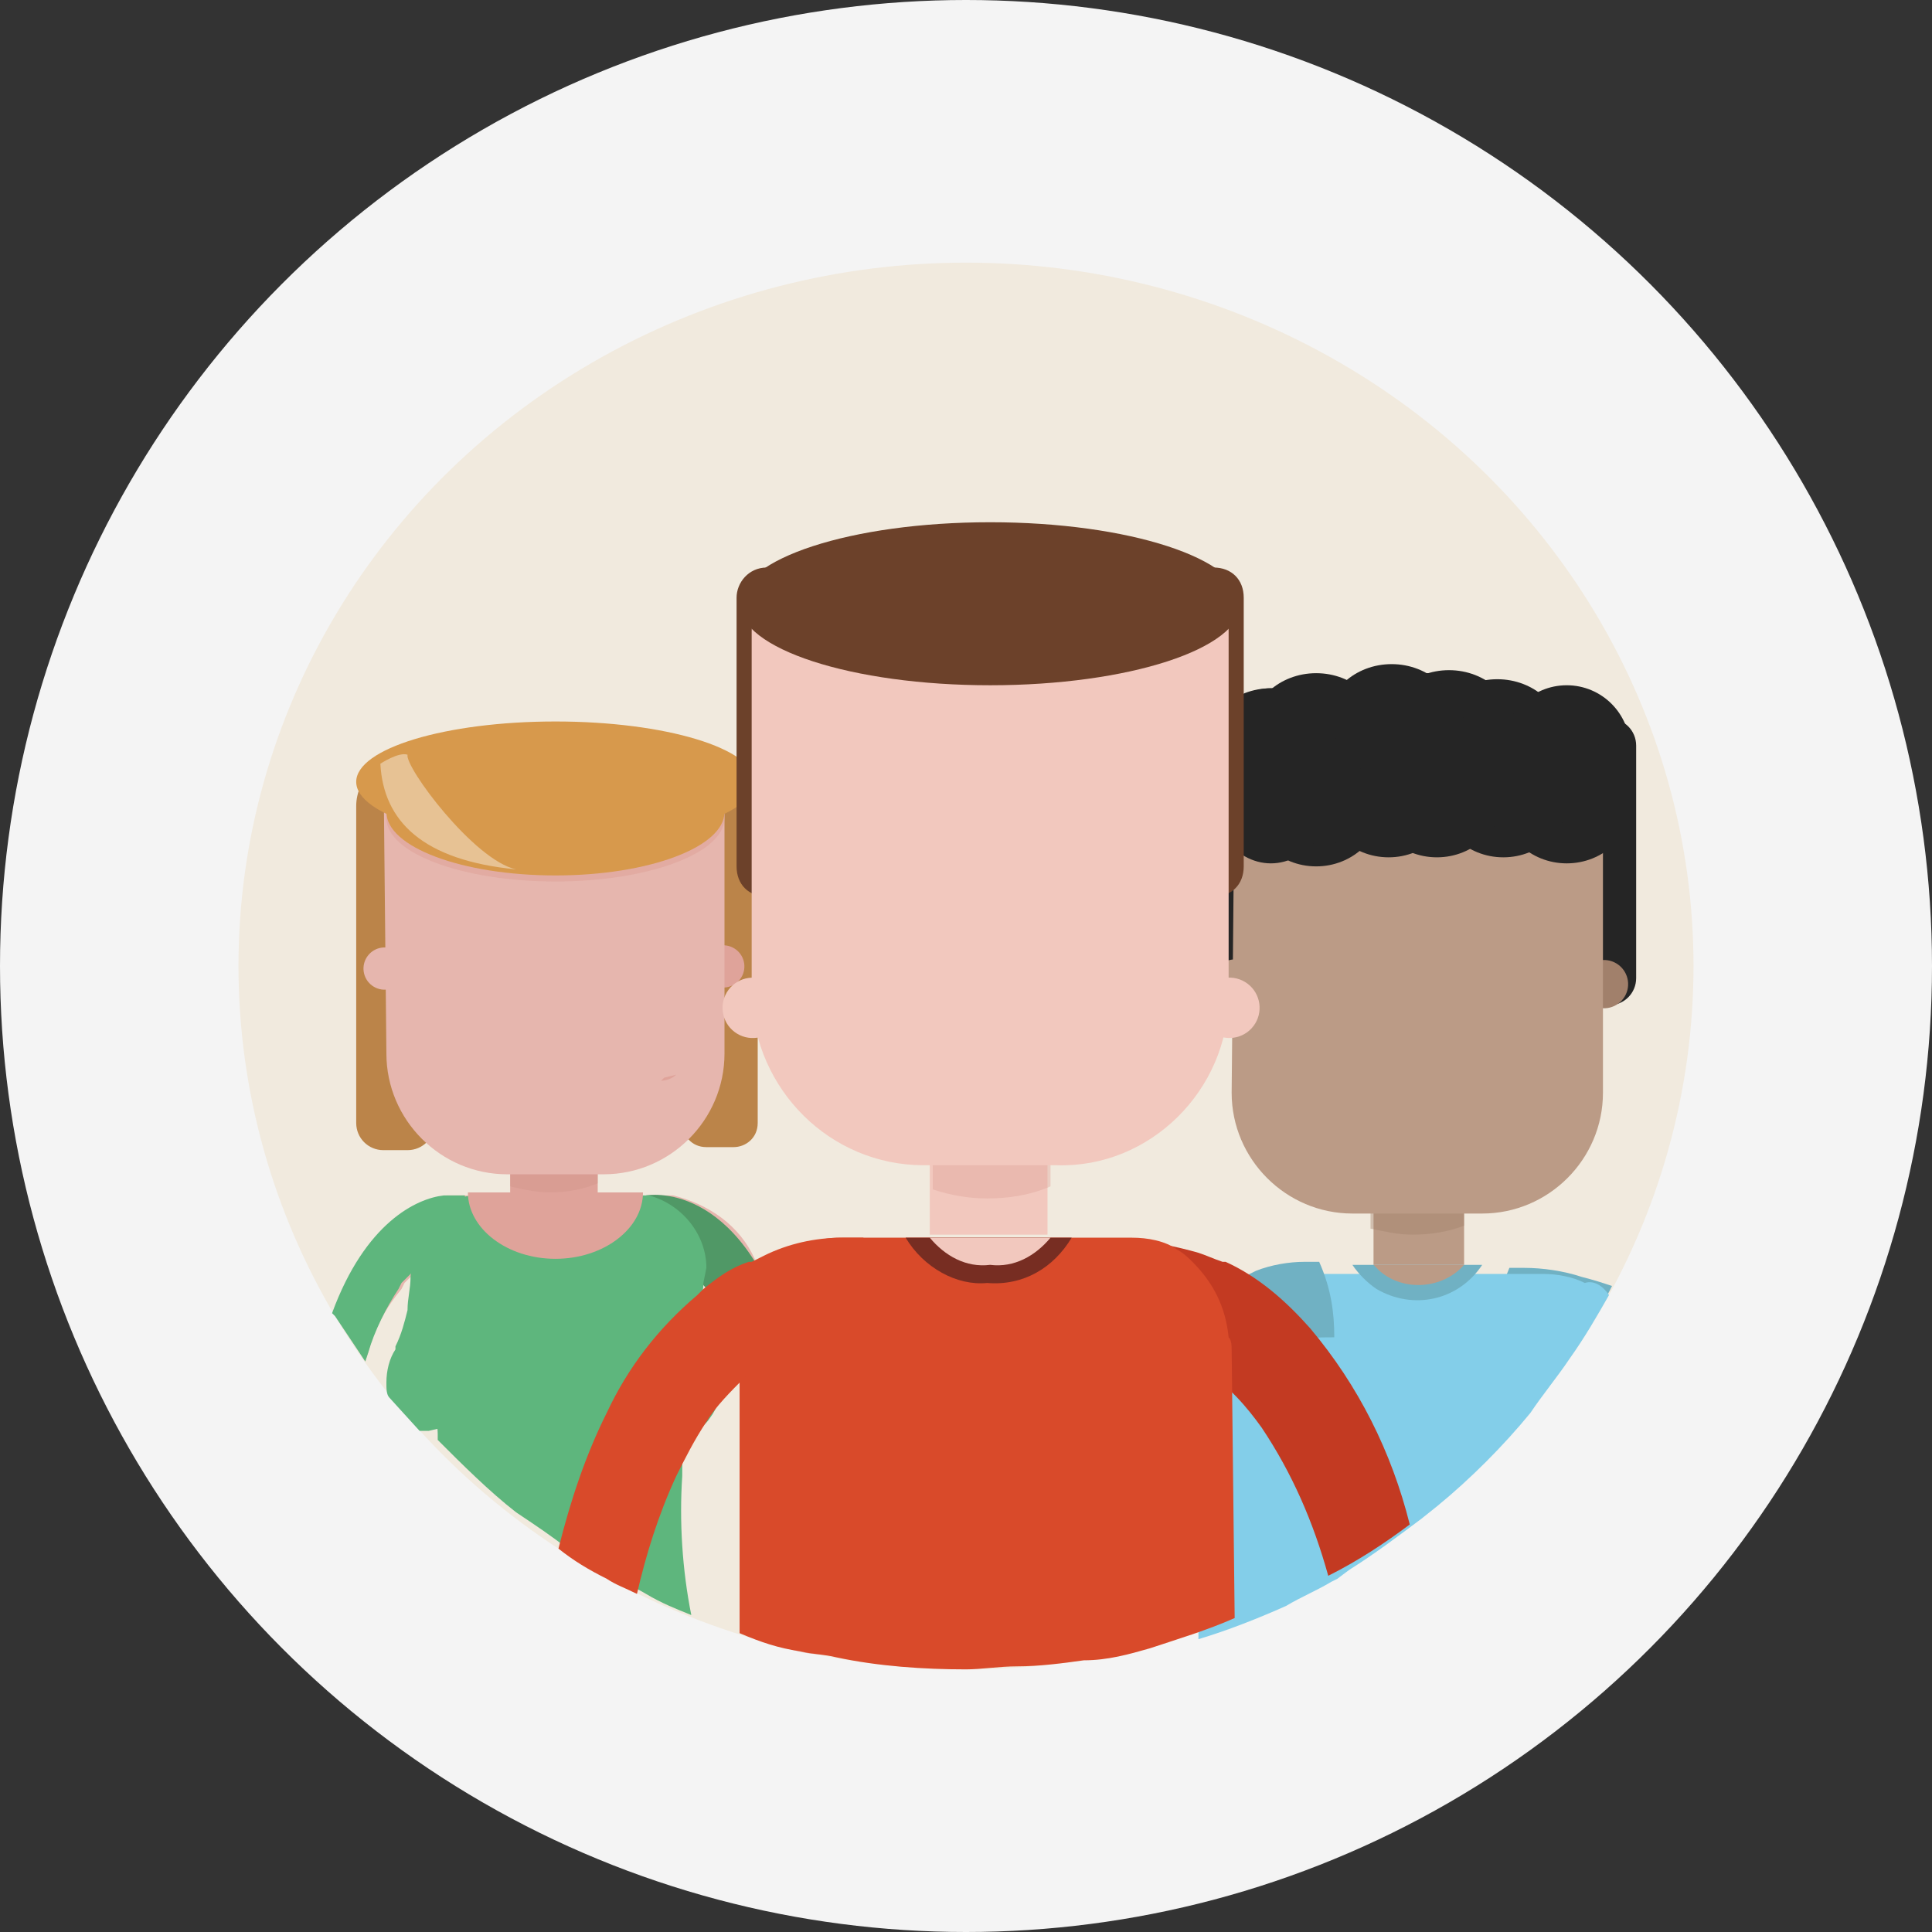 <?xml version="1.0" encoding="utf-8"?>
<!-- Generator: Adobe Illustrator 20.0.0, SVG Export Plug-In . SVG Version: 6.00 Build 0)  -->
<svg version="1.1" id="Layer_1" xmlns="http://www.w3.org/2000/svg" xmlns:xlink="http://www.w3.org/1999/xlink" x="0px" y="0px"
	 viewBox="0 0 64 64" style="enable-background:new 0 0 64 64;" xml:space="preserve">
<rect x="0" y="0" width="64" height="64" fill="#333333" stroke="none"/>
<style type="text/css">
	.st0{fill:#F4F4F4;}
	.st1{fill:#F1EADE;}
	.st2{fill:#E6B6AE;}
	.st3{fill:#509866;}
	.st4{fill:#DFA39A;}
	.st5{fill:#BB8449;}
	.st6{opacity:0.4;fill:#D0938A;enable-background:new    ;}
	.st7{fill:#D7994C;}
	.st8{opacity:0.6;fill:#DFA39A;enable-background:new    ;}
	.st9{opacity:0.4;fill:#FFFFFF;enable-background:new    ;}
	.st10{fill:#5EB67D;}
	.st11{fill:none;}
	.st12{fill:#A05D5C;}
	.st13{fill:#70B1C3;}
	.st14{fill:#83CEE9;}
	.st15{fill:#BB9B86;}
	.st16{opacity:0.4;fill:#A1806B;enable-background:new    ;}
	.st17{fill:#252525;}
	.st18{fill:#A1806B;}
	.st19{fill:#C33A22;}
	.st20{fill:#D94A2A;}
	.st21{fill:#F2C8BE;}
	.st22{opacity:0.4;fill:#E0A299;enable-background:new    ;}
	.st23{fill:#6C412A;}
	.st24{fill:#772D22;}
</style>
<title>Artboard 1 copy 8</title>
<circle class="st0" cx="32" cy="32" r="32"/>
<ellipse class="st1" cx="32" cy="32" rx="24.1" ry="23.3"/>
<path class="st2" d="M25.7,54.5c0.1-3-0.2-6-0.9-8.9c0,0,0,0,0-0.1c0-0.1,0-0.1-0.1-0.2s0,0,0,0s-0.1-0.3-0.1-0.4
	c-0.2-0.6-0.5-1.2-0.8-1.7c-0.1-0.2-0.3-0.4-0.4-0.6l0-0.1c-0.1-0.1-0.2-0.2-0.3-0.3l0,0l0,0c-0.1-0.1-0.3-0.2-0.4-0.3
	c-0.1,0-0.1-0.1-0.2-0.1l0,0l-0.3-0.1c-0.1,0-0.2,0-0.3-0.1h-0.3h-0.1c0-0.8,0-1.3,0-1.6c0-0.1,0-0.1,0-0.2c0,0,0-0.1,0-0.1
	c0,0,0-0.1,0-0.1s0,0,0,0l0,0c0.3,0,0.5,0,0.8,0c1.2,0.3,2.2,1,2.7,2.1l0,0.1c0.4,0.8,0.8,1.6,1.1,2.4c0,0,0,0.1,0,0.1
	c0,0.1,0.1,0.3,0.1,0.4s0,0.1,0,0.1l0.1,0.2l0,0c0.7,3.2,1,6.5,0.9,9.8C26.6,54.8,26.1,54.6,25.7,54.5z"/>
<path class="st3" d="M21.4,41.7c1.8,0,2.5,1.5,3.4,3.8l1.3-1.2c-1.6-5.3-4.7-4.7-4.7-4.7C21.4,40.3,21.4,41,21.4,41.7z"/>
<path class="st2" d="M12.1,45.1l0.1-0.3c0.2-0.8,0.6-1.5,1.1-2.1l0,0l0.1-0.2l0.1-0.1l0,0c0.1-0.1,0.2-0.2,0.3-0.2
	c0.4-0.4,0.9-0.6,1.5-0.6h0.2c0-0.4,0-0.8,0-1c0-0.1,0-0.1,0-0.2s0-0.3,0-0.4V40c0-0.1,0-0.2,0-0.2s0-0.1,0-0.2l0,0
	c-0.2,0-0.4,0-0.5,0h-0.2l0,0c-0.9,0.2-2.5,0.9-3.6,4L12.1,45.1z"/>
<rect x="16.9" y="36.8" class="st4" width="2.9" height="3"/>
<path class="st5" d="M13.5,25L13.5,25c0.5,0,0.9,0.4,0.9,0.9v11.3c0,0.5-0.4,0.9-0.9,0.9h0h-0.8c-0.5,0-0.9-0.4-0.9-0.9l0,0V26.7
	C11.8,25.8,12.6,25,13.5,25C13.5,25,13.5,25,13.5,25z"/>
<path class="st5" d="M23.4,25L23.4,25c1,0,1.7,0.8,1.7,1.7v10.5c0,0.5-0.4,0.8-0.8,0.8l0,0h-0.9c-0.5,0-0.8-0.4-0.8-0.8l0,0V25.9
	C22.5,25.4,22.9,25,23.4,25C23.4,25,23.4,25,23.4,25z"/>
<ellipse transform="matrix(0.6 -0.8 0.8 0.6 -16.041 32.014)" class="st4" cx="24" cy="32" rx="0.7" ry="0.7"/>
<path class="st6" d="M19.8,38.3v0.9c-0.5,0.2-1,0.3-1.6,0.3c-0.4,0-0.9-0.1-1.3-0.2v-1L19.8,38.3z"/>
<path class="st2" d="M12.7,25H24l0,0v9.9c0,2.2-1.8,4-4,4h-3.2c-2.2,0-4-1.8-4-4L12.7,25L12.7,25L12.7,25z"/>
<ellipse transform="matrix(0.6 -0.8 0.8 0.6 -20.559 22.985)" class="st2" cx="12.7" cy="32.1" rx="0.7" ry="0.7"/>
<ellipse class="st7" cx="18.4" cy="25.9" rx="6.6" ry="2"/>
<ellipse class="st8" cx="18.4" cy="27.1" rx="5.6" ry="2.1"/>
<ellipse class="st7" cx="18.4" cy="26.9" rx="5.6" ry="2.1"/>
<path class="st9" d="M12.6,25.3c0,0,0.6-0.4,0.9-0.3c-0.1,0.4,2.2,3.5,3.6,3.8C14,28.5,12.7,27.2,12.6,25.3z"/>
<path class="st4" d="M23.7,34L23.7,34C23.7,34,23.7,34.1,23.7,34z"/>
<path class="st4" d="M22.4,35.6c-0.1,0.1-0.3,0.2-0.5,0.2l0.1-0.1L22.4,35.6z"/>
<path class="st10" d="M23.4,42l-0.1,0.5v0.1l-0.1,0.8l0,0l-0.5,4c0,0,0,0,0,0c-0.1,0.5-0.1,1-0.1,1.5c-0.1,1.5,0,3.1,0.3,4.6
	c-0.5-0.2-1-0.4-1.5-0.7s-0.7-0.3-1-0.5l0,0c-0.6-0.3-1.1-0.6-1.6-1s-1.1-0.8-1.7-1.2c-0.9-0.7-1.8-1.6-2.6-2.4c0-0.1,0-0.1,0-0.2
	c0-0.3-0.1-0.6-0.1-1l-0.4-3.2l0,0l-0.1-0.8l0,0L13.5,42c0-1.2,0.9-2.2,2.1-2.4l0,0c0.1,0,0.3,0,0.4,0h5c0.1,0,0.3,0,0.5,0
	C22.6,39.9,23.4,40.9,23.4,42z"/>
<path class="st4" d="M21.3,39.5c0,1.2-1.3,2.2-2.9,2.2s-2.9-1-2.9-2.2H21.3z"/>
<path class="st10" d="M13.9,47.4L13.9,47.4h0.2h0.1l1.7-0.4c0.7-0.2,1.5-0.4,2.3-0.4h0.4c0.5,0,1,0.1,1.5,0.2
	c0.3,0.1,0.5,0.1,0.8,0.2l1.6,0.5h0.1c0.3,0,0.7-0.2,0.9-0.5c0.3-0.4,0.4-0.8,0.4-1.2l0,0c0-0.4-0.1-0.8-0.3-1.1c0,0,0,0,0-0.1
	l-0.1-0.1l0,0c-0.1-0.3-0.2-0.6-0.3-0.9l0,0c-0.1-0.2-0.1-0.4-0.1-0.6c0-0.2,0-0.4-0.1-0.6l0,0l0,0c-0.1-1.5-1.2-1.6-1.2-1.6l-0.3,1
	l-0.6,2.2h-5.2l-0.6-2.2l0,0l-0.3-1.1c0,0-1.1,0.2-1.2,1.6l0,0l0,0c0,0.4-0.1,0.7-0.1,1.1l0,0c-0.1,0.4-0.2,0.8-0.4,1.2
	c0,0,0,0,0,0.1c-0.2,0.3-0.3,0.7-0.3,1.1l0,0c0,0.2,0,0.4,0.1,0.5L13.9,47.4z"/>
<path class="st10" d="M12.1,45.1L12.1,45.1l0.1-0.3c0.2-0.7,0.6-1.5,1-2.1l0,0l0.1-0.2l0.1-0.1l0,0c0.1-0.1,0.2-0.2,0.3-0.3
	c0.4-0.4,0.9-0.6,1.5-0.6h0.2c0-0.4,0-0.8,0-1c0-0.1,0-0.1,0-0.2s0-0.3,0-0.4V40c0-0.1,0-0.2,0-0.2s0-0.1,0-0.2l0,0
	c-0.2,0-0.4,0-0.5,0h-0.2l0,0c-0.9,0.1-2.6,0.9-3.7,3.9l0.1,0.1L12.1,45.1z"/>
<line class="st11" x1="27.4" y1="43.8" x2="26" y2="45.2"/>
<path class="st12" d="M24.2,45.1l1.9-1c0.1-0.1,0.3,0,0.3,0.1l0.1,0.2c0.1,0.1,0,0.3-0.1,0.3l-1.9,1c-0.1,0.1-0.3,0-0.3-0.1
	l-0.1-0.2C24.1,45.3,24.1,45.1,24.2,45.1z"/>
<path class="st13" d="M53.4,42.6l-0.1,0.2c-0.4,0.7-0.8,1.4-1.3,2.1c-0.7-0.4-1.6-0.6-2.4-0.6c-0.1-0.8,0.1-1.6,0.4-2.3
	c0.2,0,0.4,0,0.5,0c0.6,0,1.3,0.1,1.9,0.3l0,0C52.8,42.4,53.1,42.5,53.4,42.6z"/>
<path class="st14" d="M53.3,42.9c-0.4,0.7-0.8,1.4-1.3,2.1c-0.4,0.6-0.9,1.2-1.3,1.8c-0.9,1.1-2,2.2-3.1,3.1l-0.5,0.4
	c-0.8,0.6-1.6,1.2-2.4,1.7l-0.4,0.3l-0.2,0.1c-0.5,0.3-1,0.5-1.5,0.8c-0.9,0.4-1.9,0.8-2.9,1.1v-9.2c0-1,0.5-2,1.4-2.5
	c0.1,0,0.1-0.1,0.2-0.1l0.2-0.1l0,0c0.4-0.2,0.7-0.2,1.1-0.2h8.5c0.5,0,1,0.1,1.4,0.3l0,0C52.8,42.4,53.1,42.6,53.3,42.9z"/>
<rect x="45.5" y="38.7" class="st15" width="3" height="3.2"/>
<path class="st16" d="M48.5,39.7v0.9c-0.5,0.2-1.1,0.3-1.7,0.3c-0.5,0-0.9-0.1-1.4-0.2v-1L48.5,39.7z"/>
<path class="st17" d="M40.8,24.8h1c0.5,0,0.9,0.4,0.9,0.9v6.7c0,0.5-0.4,0.9-0.9,0.9h-1c-0.5,0-0.9-0.4-0.9-0.9v-6.7
	C39.9,25.2,40.3,24.8,40.8,24.8z"/>
<path class="st17" d="M52.3,23.8h1c0.5,0,0.9,0.4,0.9,0.9v7.7c0,0.5-0.4,0.9-0.9,0.9h-1c-0.5,0-0.9-0.4-0.9-0.9v-7.7
	C51.4,24.2,51.8,23.8,52.3,23.8z"/>
<ellipse transform="matrix(0.6 -0.8 0.8 0.6 -4.806 55.521)" class="st18" cx="53.1" cy="32.6" rx="0.8" ry="0.8"/>
<path class="st15" d="M40.9,25.5h12.2l0,0v10.7c0,2.2-1.8,4-4,4h-4.3c-2.2,0-4-1.8-4-4L40.9,25.5L40.9,25.5z"/>
<ellipse transform="matrix(0.6 -0.8 0.8 0.6 -9.7 45.74)" class="st15" cx="40.9" cy="32.6" rx="0.8" ry="0.8"/>
<ellipse class="st17" cx="47" cy="25.7" rx="7.1" ry="2.1"/>
<ellipse class="st17" cx="42.4" cy="24.9" rx="2.2" ry="2"/>
<ellipse class="st17" cx="47.3" cy="24.3" rx="2.2" ry="2"/>
<ellipse class="st17" cx="48.8" cy="24.9" rx="2.2" ry="2"/>
<ellipse class="st17" cx="42.1" cy="24.8" rx="2.2" ry="2"/>
<ellipse class="st17" cx="51.4" cy="25.1" rx="2.2" ry="2"/>
<ellipse class="st17" cx="49.8" cy="26" rx="2.2" ry="2.1"/>
<ellipse class="st17" cx="43.6" cy="24.3" rx="2.2" ry="2"/>
<ellipse class="st17" cx="45.1" cy="24.5" rx="2.2" ry="2"/>
<ellipse class="st17" cx="46.1" cy="24" rx="2.2" ry="2"/>
<ellipse class="st17" cx="48" cy="24.2" rx="2.2" ry="2"/>
<ellipse class="st17" cx="48.6" cy="24.5" rx="2.2" ry="2"/>
<ellipse class="st17" cx="49.6" cy="24.5" rx="2.2" ry="2"/>
<ellipse class="st17" cx="50.3" cy="24.9" rx="2.2" ry="2"/>
<circle class="st17" cx="51.9" cy="24.8" r="2.1"/>
<ellipse class="st17" cx="51.9" cy="26.5" rx="2.2" ry="2.1"/>
<ellipse class="st17" cx="49.8" cy="26.3" rx="2.2" ry="2.1"/>
<ellipse class="st17" cx="49.5" cy="25.9" rx="2.2" ry="2.1"/>
<ellipse class="st17" cx="47.6" cy="26.3" rx="2.2" ry="2.1"/>
<ellipse class="st17" cx="46" cy="26.3" rx="2.2" ry="2.1"/>
<ellipse class="st17" cx="43.6" cy="26.6" rx="2.2" ry="2.1"/>
<ellipse class="st17" cx="43" cy="26.2" rx="2.2" ry="2.1"/>
<ellipse class="st17" cx="42.1" cy="25.7" rx="2.2" ry="2.9"/>
<path class="st13" d="M49.1,41.9c-0.8,1.2-2.3,1.5-3.5,0.8c-0.3-0.2-0.6-0.5-0.8-0.8H49.1z"/>
<path class="st15" d="M48.5,41.9c-0.7,0.8-2,0.9-2.8,0.2c-0.1-0.1-0.1-0.1-0.2-0.2H48.5z"/>
<path class="st13" d="M44.2,44.3L44.2,44.3c-0.5,0-1.1,0-1.6,0.2c-0.6,0.2-1.2,0.5-1.7,1c-0.4,0.4-0.8,0.8-1.1,1.2
	c-1.4,2-2,5-2.3,7.6c-0.8,0.1-1.5,0.2-2.3,0.3c0.4-5.3,1.8-8.4,3.2-10.2c0.7-0.9,1.7-1.6,2.8-2.1l0.2-0.1l0.2-0.1l0,0
	c0.5-0.2,1.1-0.3,1.6-0.3c0.2,0,0.4,0,0.5,0C44.1,42.7,44.2,43.5,44.2,44.3z"/>
<path class="st19" d="M46.7,50.5c-0.8,0.6-1.7,1.2-2.7,1.7c-0.5-1.8-1.2-3.4-2.2-4.9c-0.5-0.7-1.1-1.4-1.9-1.9
	c-0.4-0.3-0.8-0.5-1.2-0.7c-0.5-0.2-0.9-0.4-1.5-0.5c-0.4-0.1-0.7-0.1-1.1-0.1c-0.1-1,0.1-2.1,0.5-3c0.2,0,0.5,0,0.7,0
	c0.8,0,1.7,0.2,2.4,0.4l0,0c0.3,0.1,0.5,0.2,0.8,0.3l0,0h0.1l0,0c1.1,0.5,2,1.3,2.8,2.2C45,45.9,46.1,48.1,46.7,50.5z"/>
<path class="st20" d="M40.8,44.7l0.1,8.9C40,54,39,54.3,38.1,54.6c-0.7,0.2-1.4,0.4-2.2,0.4c-0.7,0.1-1.5,0.2-2.2,0.2
	c-0.6,0-1.2,0.1-1.7,0.1c-1.4,0-2.9-0.1-4.3-0.4c-0.4-0.1-0.8-0.1-1.2-0.2c-0.7-0.1-1.3-0.3-2-0.6v-9.4c0-0.1,0-0.2,0-0.3l0,0
	c0-0.4,0.1-0.8,0.2-1.2c0,0,0,0,0,0c0.2-0.5,0.5-1,1-1.4l0.1,0c0.1-0.1,0.2-0.2,0.3-0.3c0.5-0.3,1.1-0.5,1.7-0.5h9.7
	c0.5,0,1.1,0.1,1.5,0.4l0,0c0.2,0.1,0.4,0.3,0.5,0.4l0,0c0.7,0.7,1.1,1.5,1.2,2.5C40.8,44.4,40.8,44.6,40.8,44.7z"/>
<rect x="30.8" y="36.8" class="st21" width="3.9" height="4.1"/>
<path class="st22" d="M34.8,38.1v1.2c-0.7,0.3-1.4,0.4-2.1,0.4c-0.6,0-1.2-0.1-1.8-0.3v-1.3H34.8z"/>
<path class="st23" d="M25.4,18.8h1.5c0.6,0,1,0.4,1,1v8.9c0,0.6-0.4,1-1,1h-1.5c-0.6,0-1-0.4-1-1v-8.9
	C24.4,19.3,24.8,18.8,25.4,18.8z"/>
<path class="st23" d="M38.7,18.8h1.5c0.6,0,1,0.4,1,1v8.9c0,0.6-0.4,1-1,1h-1.5c-0.6,0-1-0.4-1-1v-8.9
	C37.7,19.3,38.2,18.8,38.7,18.8z"/>
<ellipse transform="matrix(0.6 -0.8 0.8 0.6 -10.414 45.905)" class="st21" cx="40.7" cy="33.4" rx="1" ry="1"/>
<path class="st21" d="M26.1,19.7h13.4c0.7,0,1.2,0.5,1.2,1.2V33c0,3.1-2.6,5.7-5.7,5.6c0,0,0,0,0,0h-4.4c-3.1,0-5.6-2.5-5.7-5.6
	V20.9C24.9,20.2,25.4,19.7,26.1,19.7z"/>
<ellipse transform="matrix(0.6 -0.8 0.8 0.6 -16.725 33.266)" class="st21" cx="24.9" cy="33.4" rx="1" ry="1"/>
<ellipse class="st23" cx="32.8" cy="20" rx="8.3" ry="2.7"/>
<path class="st24" d="M35.5,41c-0.6,1-1.6,1.6-2.8,1.5C31.7,42.6,30.6,42,30,41H35.5z"/>
<path class="st21" d="M34.8,41c-0.5,0.6-1.2,1-2,0.9c-0.8,0.1-1.5-0.3-2-0.9H34.8z"/>
<path class="st20" d="M29.1,44.1c-0.8,0-1.5,0.1-2.3,0.3l0,0l-0.4,0.1l-0.4,0.2c-0.4,0.2-0.8,0.4-1.1,0.7l-0.2,0.2
	c-0.5,0.5-1,1-1.3,1.5c-0.4,0.6-0.7,1.2-1,1.8c-0.6,1.3-1,2.6-1.3,3.9c-0.4-0.2-0.7-0.3-1-0.5l0,0c-0.6-0.3-1.1-0.6-1.6-1
	c0.4-1.6,0.9-3.1,1.6-4.5c0.7-1.5,1.7-2.8,3-3.9l0.2-0.2l0,0l0,0c0.5-0.4,0.9-0.7,1.5-0.9h0.1l0.4-0.2c0.8-0.4,1.7-0.6,2.6-0.6
	c0.2,0,0.5,0,0.7,0C29,42,29.2,43,29.1,44.1z"/>
</svg>
